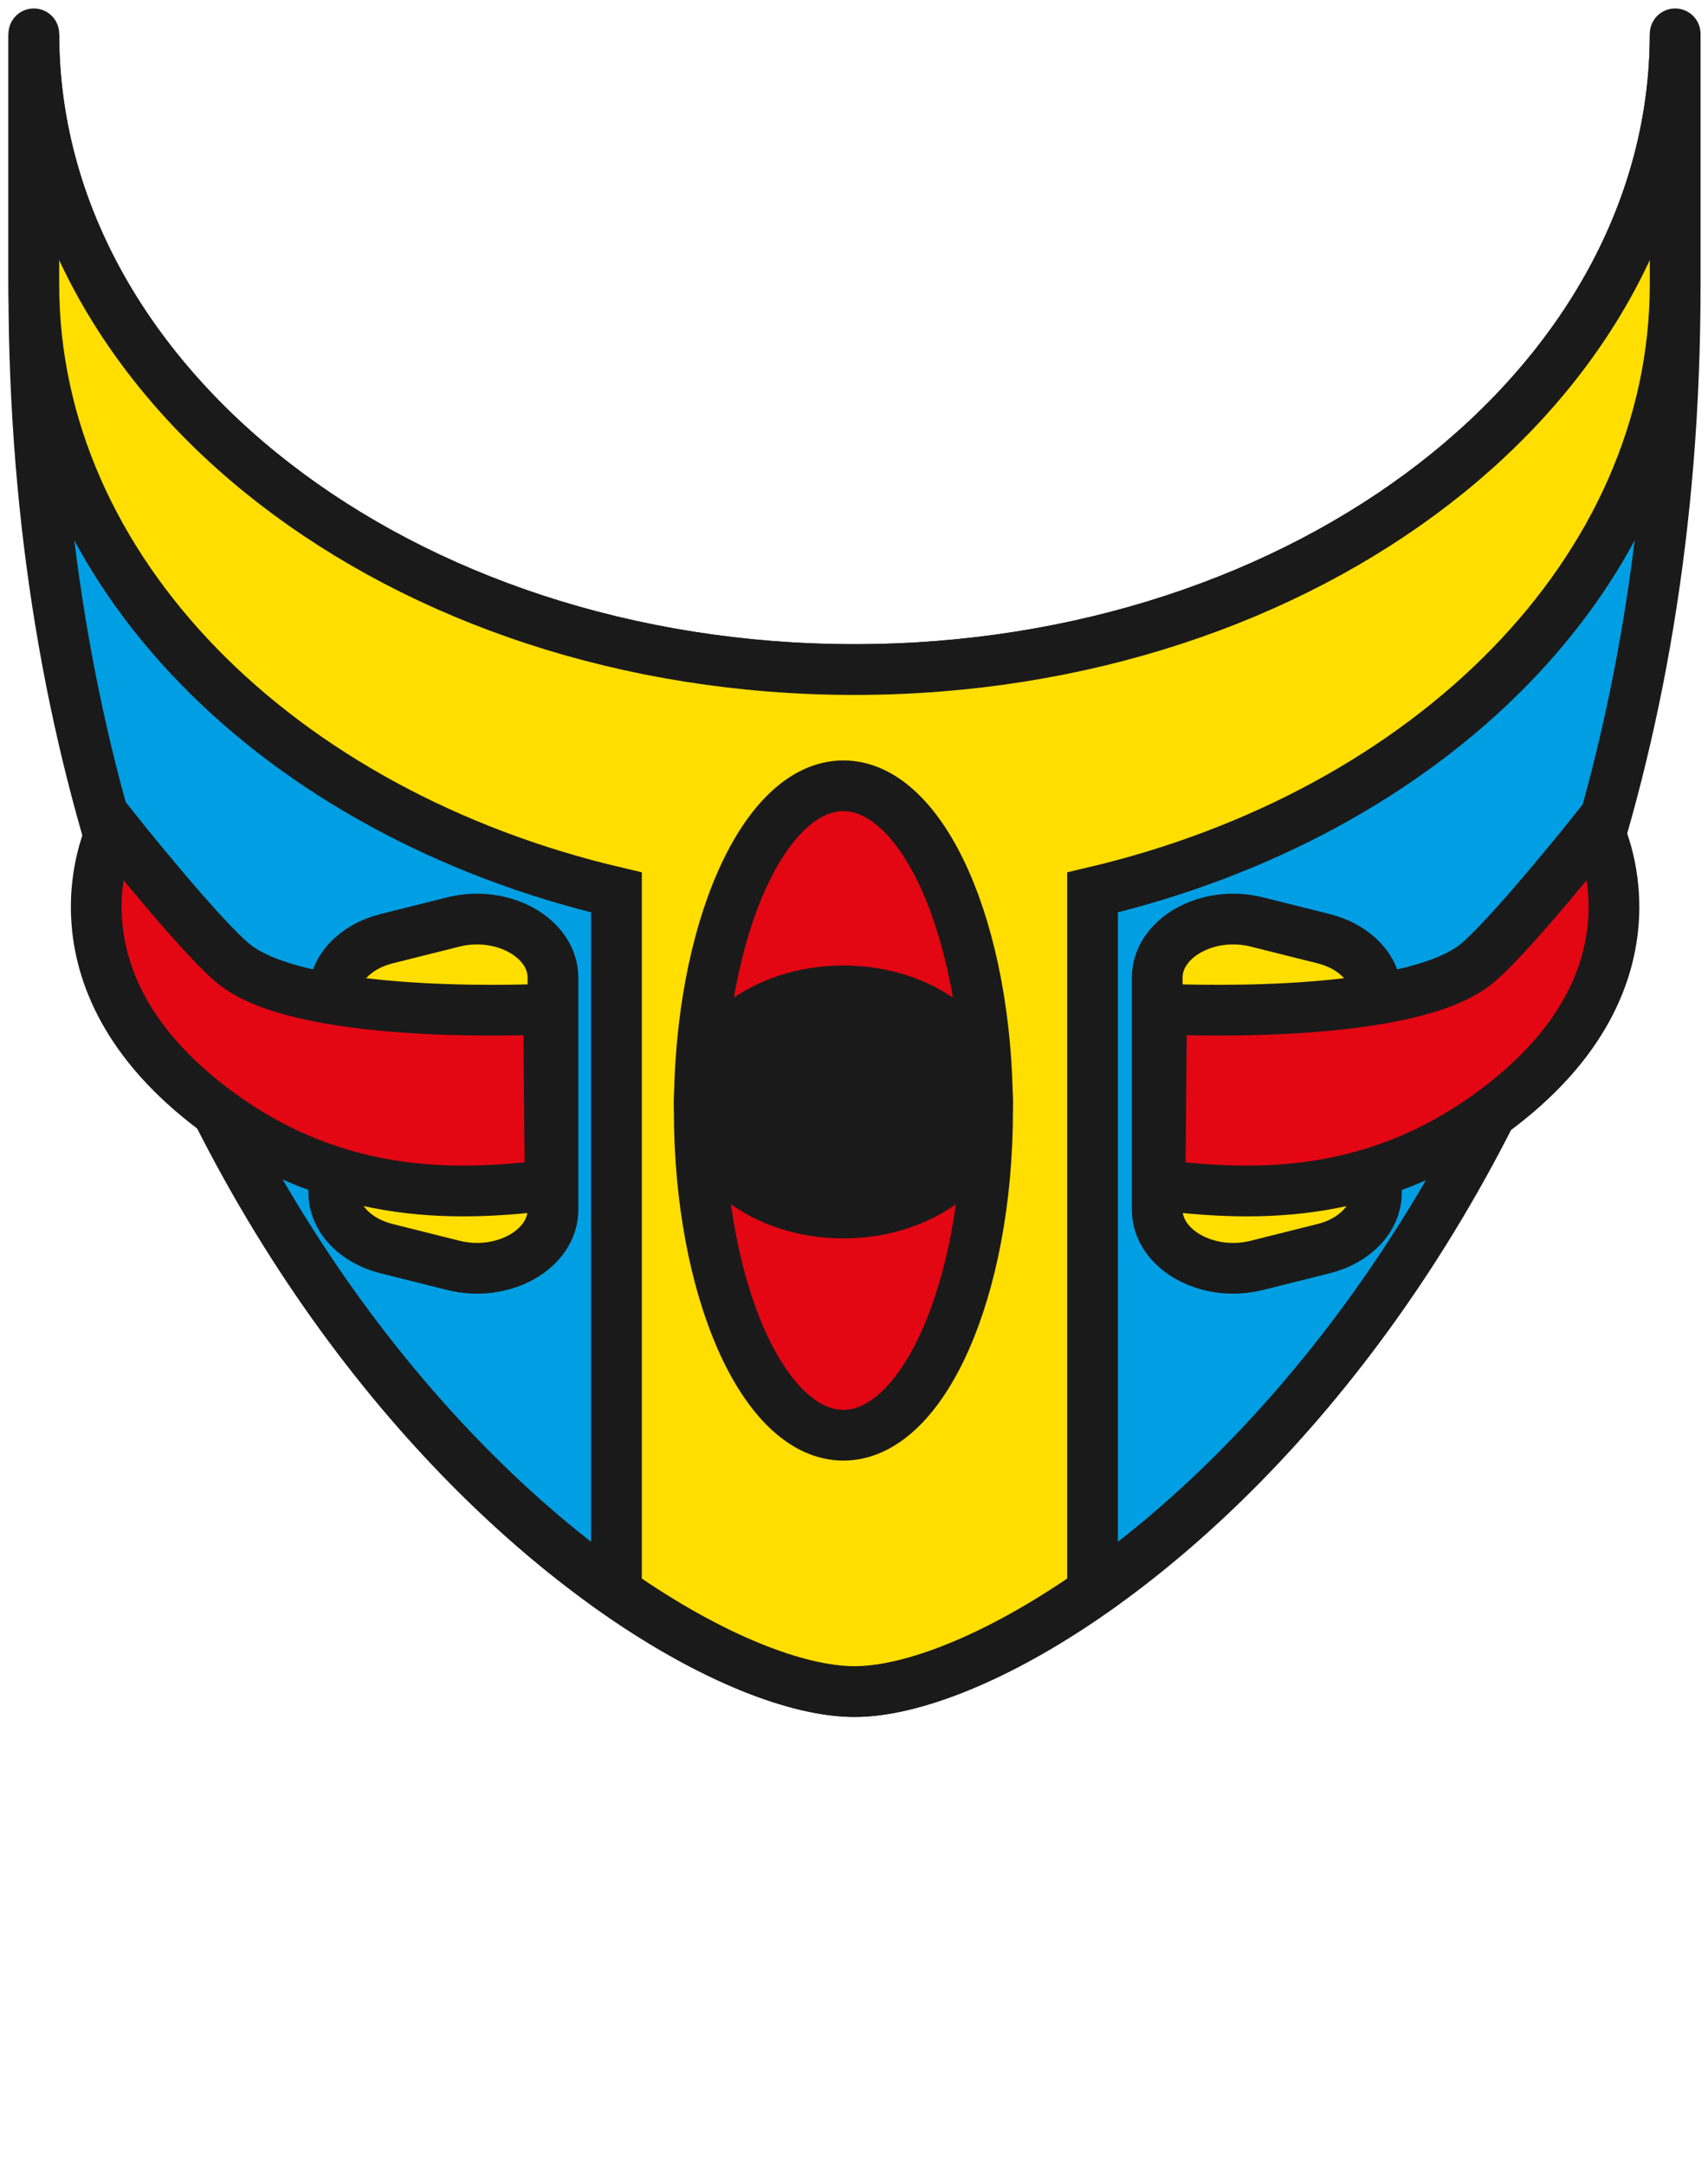 <svg width="101" height="128" viewBox="0 0 101 128" fill="none" xmlns="http://www.w3.org/2000/svg">
<path d="M99.058 2C99.058 22.757 77.33 39.582 50.529 39.582C23.728 39.582 2 22.755 2 2V16.979C2 73.628 38.196 100 50.529 100C62.862 100 99.058 73.631 99.058 16.979V2Z" fill="#009FE3" stroke="#1B1A1A" stroke-width="3" stroke-miterlimit="10" stroke-linecap="round" stroke-linejoin="round"/>
<path d="M36.452 52.757V94.108C42.095 98.051 47.19 100 50.529 100C53.868 100 58.96 98.049 64.606 94.108V52.757C84.537 48.082 99.058 33.758 99.058 16.793V2C99.058 22.755 77.331 39.582 50.532 39.582C23.727 39.584 2 22.757 2 2.002V16.795C2 33.758 16.518 48.084 36.452 52.757Z" fill="#FFDE00" stroke="#1B1A1A" stroke-width="3" stroke-miterlimit="10"/>
<path d="M49.873 84.845C54.582 84.845 58.399 76.251 58.399 65.65C58.399 55.048 54.582 46.454 49.873 46.454C45.165 46.454 41.348 55.048 41.348 65.65C41.348 76.251 45.165 84.845 49.873 84.845Z" fill="#E30613" stroke="#1B1A1A" stroke-width="3" stroke-miterlimit="10"/>
<path d="M49.873 71.711C54.582 71.711 58.399 68.771 58.399 65.144C58.399 61.517 54.582 58.577 49.873 58.577C45.165 58.577 41.348 61.517 41.348 65.144C41.348 68.771 45.165 71.711 49.873 71.711Z" fill="#1B1A1A" stroke="#1B1A1A" stroke-width="3" stroke-miterlimit="10"/>
<path d="M19.739 58.791V70.517C19.739 72.017 20.994 73.349 22.848 73.812L26.811 74.805C29.718 75.534 32.699 73.865 32.699 71.51V57.798C32.699 55.446 29.718 53.777 26.811 54.503L22.848 55.496C20.994 55.962 19.739 57.291 19.739 58.791Z" fill="#FFDE00" stroke="#1B1A1A" stroke-width="3" stroke-miterlimit="10"/>
<path d="M32.532 70.061C27.664 70.618 20.231 71.222 12.756 65.663C2.065 57.712 6.684 48.893 6.684 48.893C6.684 48.893 12.115 55.718 13.988 57.108C18.389 60.382 32.441 59.65 32.441 59.65L32.532 70.061Z" fill="#E30613" stroke="#1B1A1A" stroke-width="3" stroke-miterlimit="10"/>
<path d="M81.39 58.791V70.517C81.39 72.017 80.135 73.349 78.281 73.812L74.318 74.805C71.411 75.534 68.43 73.865 68.43 71.51V57.798C68.43 55.446 71.411 53.777 74.318 54.503L78.281 55.496C80.135 55.962 81.39 57.291 81.39 58.791Z" fill="#FFDE00" stroke="#1B1A1A" stroke-width="3" stroke-miterlimit="10"/>
<path d="M68.597 70.061C73.466 70.618 80.898 71.222 88.373 65.663C99.065 57.714 94.446 48.893 94.446 48.893C94.446 48.893 89.015 55.718 87.141 57.108C82.741 60.382 68.688 59.65 68.688 59.65L68.597 70.061Z" fill="#E30613" stroke="#1B1A1A" stroke-width="3" stroke-miterlimit="10"/>
</svg>
